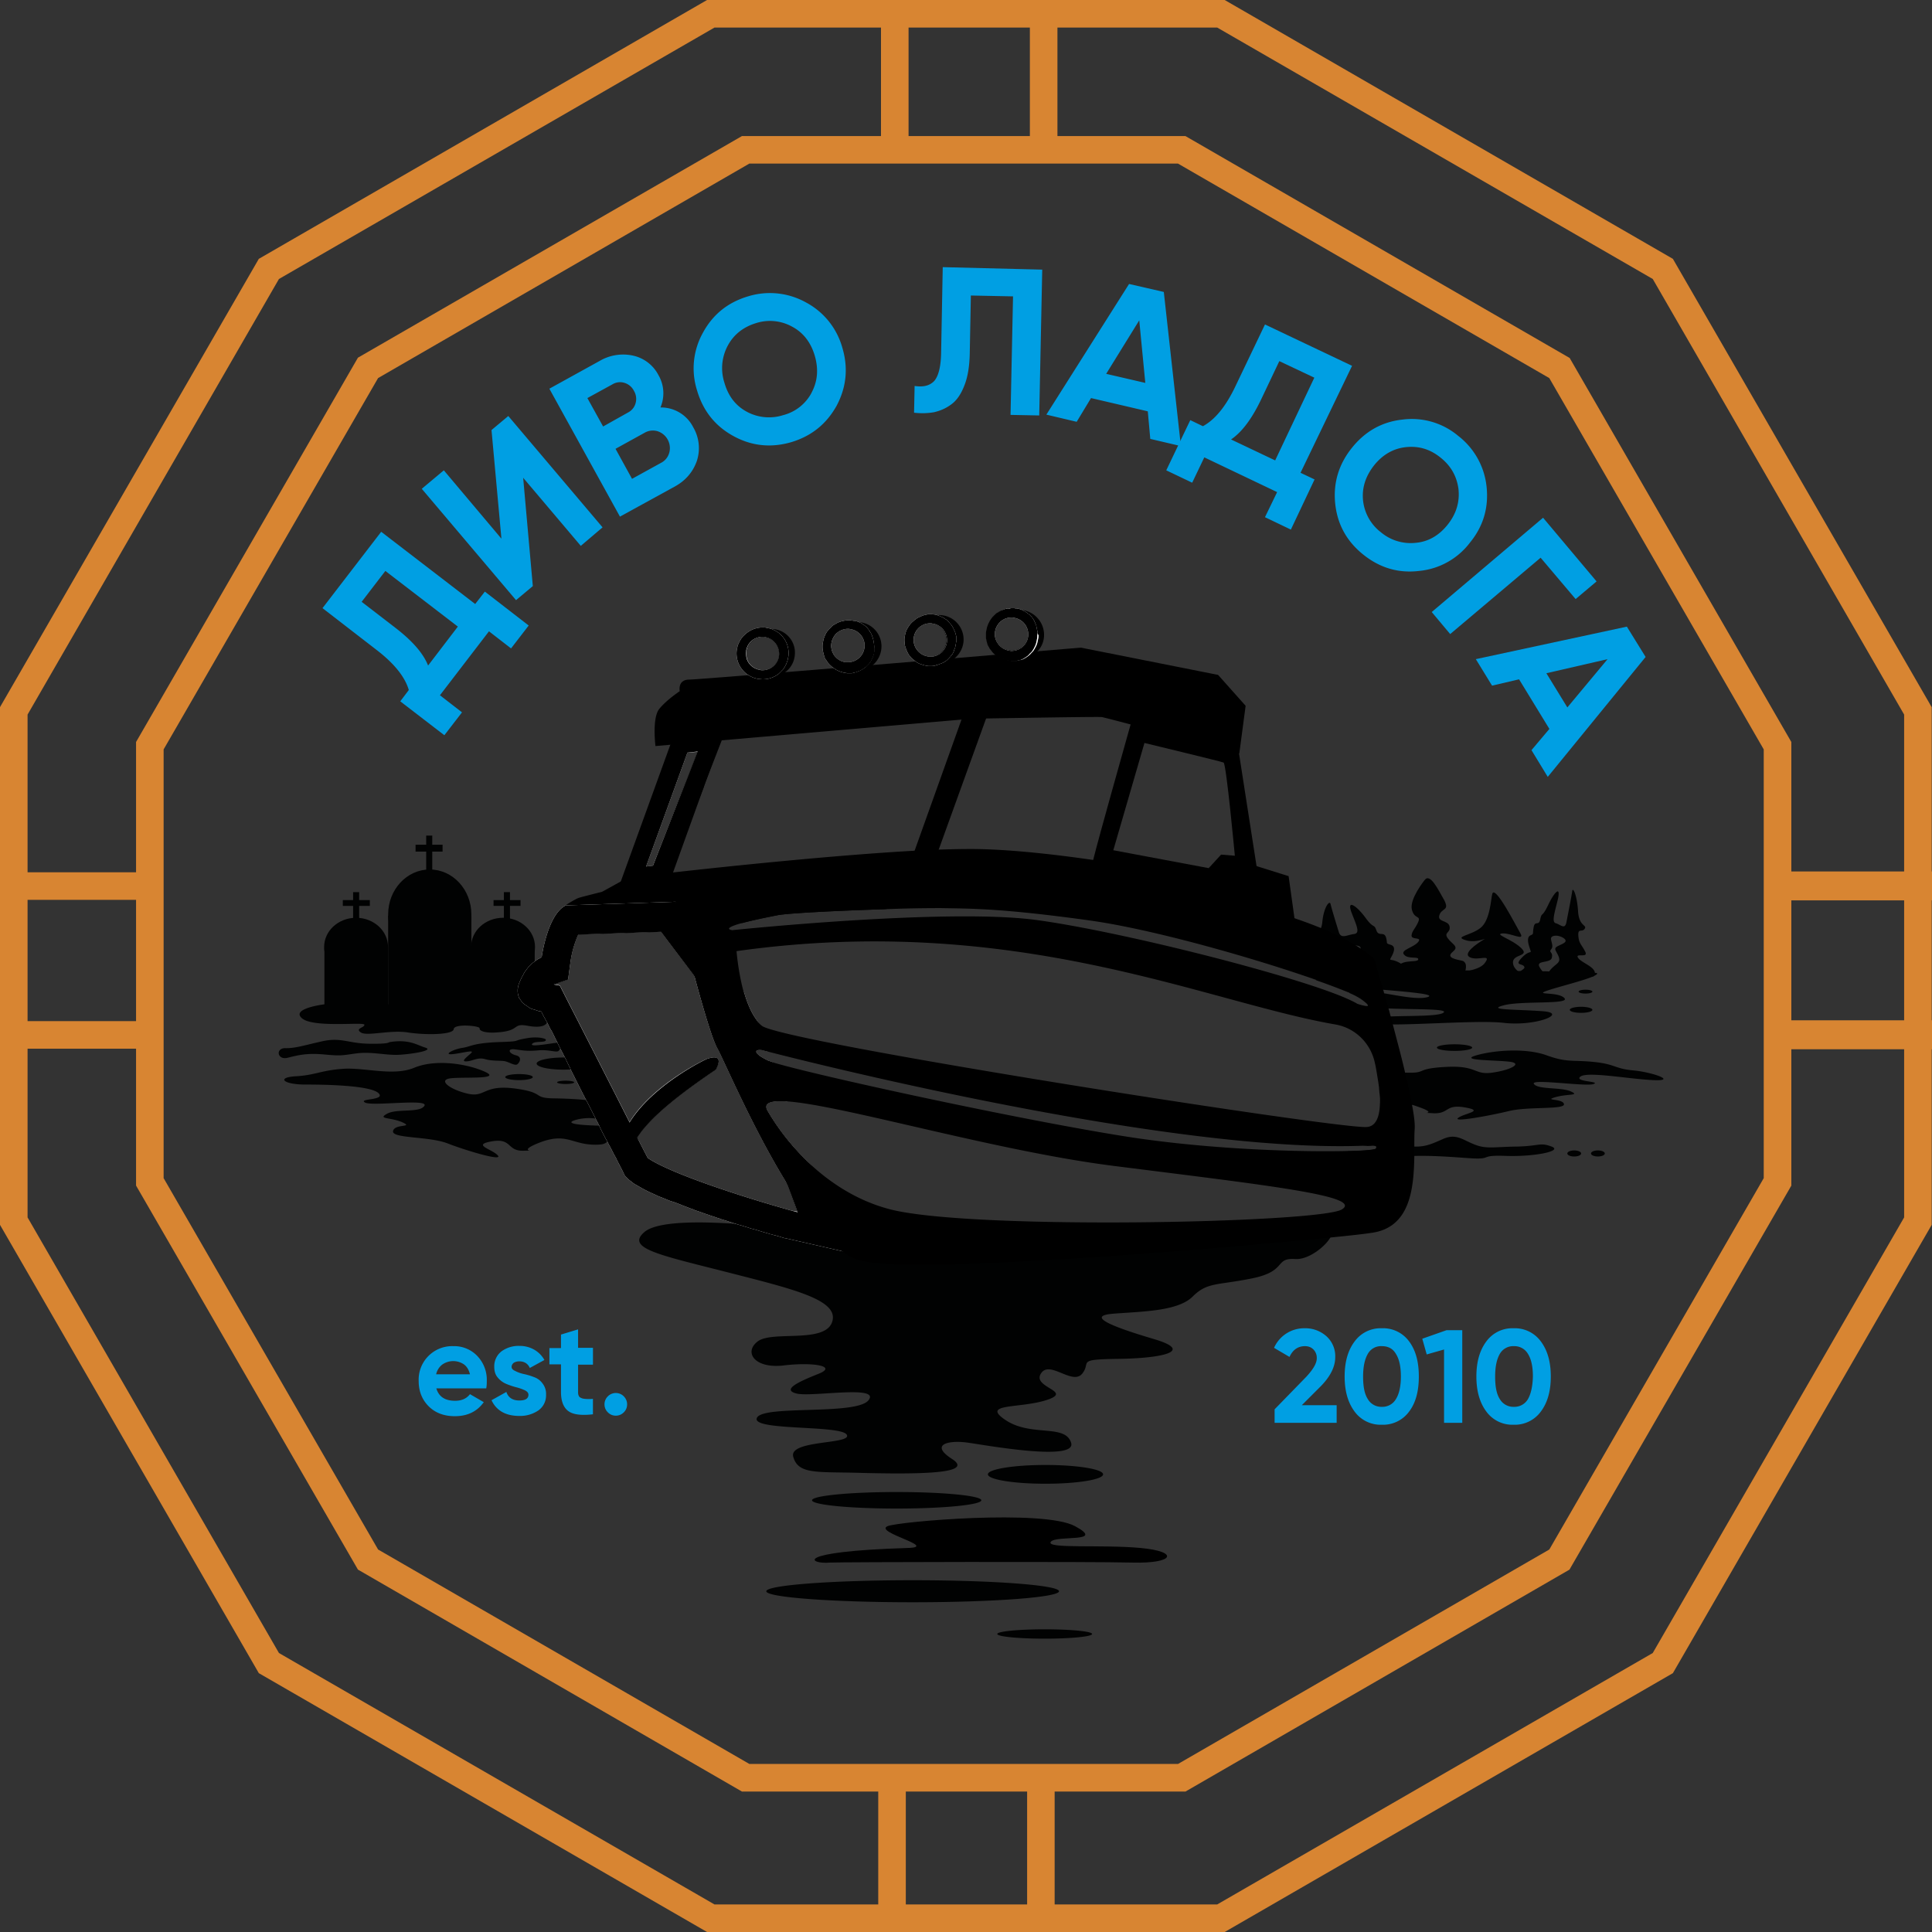 <svg width="52" height="52" fill="none" xmlns="http://www.w3.org/2000/svg"><rect width="100%" height="100%" fill="#333333" stroke="none"/><path d="M10.446 25.51H8.732v1.61h1.714v-1.61Z" fill="#010202"/><path d="M9.584 26.275c.476 0 .86-.352.86-.787 0-.434-.385-.786-.86-.786s-.86.352-.86.786c0 .435.385.787.86.787Zm4.809-.765h-1.714v1.61h1.713v-1.61Z" fill="#010202"/><path d="M13.54 26.275c.475 0 .86-.352.86-.787 0-.434-.385-.786-.86-.786-.476 0-.861.352-.861.786 0 .435.385.787.86.787Z" fill="#010202"/><path d="M12.687 24.642h-2.24v2.479h2.24v-2.479Z" fill="#010202"/><path d="M11.567 25.822c.618 0 1.12-.541 1.12-1.21 0-.668-.502-1.21-1.12-1.21-.62 0-1.12.542-1.12 1.21 0 .669.5 1.21 1.12 1.21Z" fill="#010202"/><path d="M11.634 22.49h-.163v1.195h.163V22.49Z" fill="#010202"/><path d="M11.912 22.921v-.185h-.727v.185h.727Zm-2.245 1.091h-.163v1.002h.163v-1.002Z" fill="#010202"/><path d="M9.954 24.382v-.156h-.727v.156h.727Zm3.772-.37h-.164v1.002h.164v-1.002Z" fill="#010202"/><path d="M14.01 24.382v-.155h-.726v.155h.727Zm24.33-.69s-.407.505-.34.787c.066.274.252.148.17.341-.089.193-.163.23-.178.356-.007.134.297.03.178.178-.119.149-.497.216-.378.342.111.133.408.03.378.133-.03.097-.6-.052-.556.327.044.378.378.274.638.23.26-.052.571-.097.6.052.03.148.246.26.38.096.133-.163.377-.638.096-.682-.275-.052-.379-.112-.216-.245.164-.134-.03-.193-.148-.357-.111-.163.082-.133.052-.311-.03-.178-.341-.112-.274-.312.066-.193.274-.111.133-.393-.163-.282-.386-.757-.534-.542Z" fill="#010202"/><path d="M37.2 26.535a2.623 2.623 0 0 1-.275-.045c-.245-.044 0-.104.133-.274.038-.052.015-.082-.03-.097-.118-.044-.407-.03-.444-.133-.052-.141.133-.127.037-.2-.097-.075-.038-.134 0-.246v-.022c0-.037-.045-.06-.104-.067a.808.808 0 0 0-.386.052c-.223.097.126.149.267.208.148.06-.022.134-.089.275-.03.074.015.11.097.155.081.045.185.09.281.179.193.185-.207.17-.437.148-.23-.022-.267-.09-.334-.03-.008.008-.015.015-.022.015-.082.037-.267-.015-.356-.074-.052-.045-.097-.022-.127-.022-.007 0-.014-.008-.022-.008-.015-.007-.03-.037-.037-.089-.037-.17.119-.148.237-.274.12-.127-.415.014-.274-.156.14-.171.237-.193.26-.394.022-.192-.149-.074-.245-.17-.082-.082.14-.06.23-.304a.666.666 0 0 0 .03-.142c.036-.393.192-.6.222-.49.022.112.223.758.223.758.059.193.222.074.408.052.185-.023.052-.26-.075-.602-.118-.34.149-.155.379.156.23.32.23.156.297.342.059.185.207.022.26.193.051.17-.023.155.125.2.149.045.09.2.015.334-.067.126-.007.015.245.163.015.008.037.023.06.037a.49.49 0 0 1 .133.112c.03.066-.141.044-.208.104-.074.066.126.081.32.222a.515.515 0 0 1 .073.06c.149.185-.467.133-.868.074Zm4.962-1.722s.14-.705.155-.831c.015-.119.127.104.156.534.023.43.252.371.178.483-.067.104-.185-.03-.17.185.014.215.089.238.185.43.097.186-.282.023-.193.164.09.14.482.245.453.438-.03.193-.349-.082-.423 0-.074.081-.223.133-.267.066-.045-.066-.067.008-.23.03s-.445.037-.312-.163c.141-.2.312-.215.267-.371-.044-.156-.163-.23-.06-.297.105-.067.342-.119.186-.23-.155-.104-.37-.082-.34.037.021.119.066.186 0 .267-.068.082.059.067.021.223-.037.156-.43.06-.334.245.097.185.268.245.097.297-.17.052-.935.215-.786 0 .148-.216.333-.23.274-.312-.06-.082-.267-.015-.052-.238.215-.222.267-.074.215-.222-.052-.149-.096-.32.008-.371.104-.045.052-.03.089-.223s.14-.015.178-.215c.044-.2.044-.03.207-.371.164-.349.35-.55.268-.17-.09.37-.178.63-.052.652.133.045.244.178.282-.037Z" fill="#010202"/><path d="M40.166 24.056c-.038.118-.052.712-.32.92-.267.208-.712.23-.408.326.305.104.653-.103.475 0-.17.104-.564.372-.341.468.222.096.586-.111.393.148-.193.268-.853.186-.623.409.23.222 1.313.14 1.528 0 .215-.141-.126-.156-.148-.409-.022-.252.467-.163.222-.4-.244-.238-.734-.371-.511-.394.222-.022.615.216.49 0-.12-.207-.683-1.313-.758-1.068Z" fill="#010202"/><path d="M42.904 26.267c-.007.008-.015.008-.03.015-.252.111-.882.267-1.179.364-.482.155.23.03.408.215.186.185-1.172.067-1.64.2-.474.126.364.104 1.061.156.698.052-.185.416-1.06.312-.609-.067-2.1.044-2.975.044-.371 0-.639-.022-.668-.089-.037-.089.237-.119.6-.126.572-.022 1.344 0 1.44-.111.082-.097-.742-.075-1.499-.104-.63-.023-1.216-.09-1.187-.282.149.06.26.119.349.17 0 0 .594.2.096-.148a2.001 2.001 0 0 0-.319-.163c.186-.104.557-.052.95.015.445.074.905.17 1.165.104.252-.075-.423-.134-1.195-.2-.474-.045-.979-.09-1.328-.15-.319-.051-.504-.118-.4-.192.089-.06.423-.104.912-.126.186-.008.393-.023.616-.023h.052c.163-.007.341-.007.527-.014.089 0 .178 0 .267-.008.504-.007 1.039-.007 1.565-.007h.208c.416 0 .816.007 1.194.015h.127c.193 0 .37.007.541.007.074 0 .141 0 .208.007.497.008.868.015 1.016.023.09 0 .156.007.2.014.097 0 .075.038-.022.082Zm-.349.994c.168 0 .304-.036.304-.081 0-.045-.136-.082-.304-.082-.168 0-.304.037-.304.082 0 .045.136.081.304.081Zm-.185 3.866c.102 0 .186-.036.186-.081 0-.046-.084-.082-.186-.082s-.185.036-.185.082c0 .045.083.081.185.081Zm.638 0c.102 0 .185-.036.185-.081 0-.046-.083-.082-.185-.082-.103 0-.186.036-.186.082 0 .045.083.081.186.081ZM15.164 28.79c.397 0 .72-.073.72-.163 0-.09-.323-.164-.72-.164-.397 0-.72.073-.72.164 0 .09.322.163.72.163Zm-1.194.282c.204 0 .37-.037.37-.082 0-.045-.165-.081-.37-.081s-.371.036-.371.081c0 .045.166.082.37.082Zm1.254.104c.127 0 .23-.02.23-.045 0-.024-.103-.044-.23-.044s-.23.02-.23.044c0 .025.103.045.23.045Zm21.144-1.729c.102 0 .186-.023.186-.052 0-.029-.084-.052-.186-.052s-.185.023-.185.052c0 .029.083.052.185.052Z" fill="#010202"/><path d="M42.675 26.742c.102 0 .185-.023.185-.052 0-.029-.083-.052-.185-.052-.103 0-.186.023-.186.052 0 .029.083.052.186.052Zm-3.525 1.543c.262 0 .474-.04.474-.088 0-.05-.212-.09-.474-.09-.263 0-.475.04-.475.09 0 .049.212.088.475.088ZM8.732 27.031s-.92.112-.601.379c.311.26 1.669.089 1.676.17.008.082-.26.097-.096.208.163.111.794-.074 1.261 0 .468.074 1.224.067 1.24-.089.014-.156.711-.089.697-.022-.015.067.155.156.615.096.46-.059.282-.237.683-.163.4.074.549-.03.527-.178-.023-.148.816-.4-.134-.4H8.732Zm11.35 5.929c-.267-.014-2.262-.208-2.737.2-.512.438.408.617 2.21 1.077 1.796.46 3.042.749 2.842 1.343-.193.586-1.602.23-1.996.519-.393.29-.096.742.683.653.786-.096 1.469.015.95.223-.52.207-1.017.43-.587.534.423.096 2.256-.238 1.93.178-.327.415-2.842.119-3.005.475-.164.356 2.255.185 2.418.452.163.268-1.565.134-1.44.594.127.46.587.408 1.633.43 1.862.052 3.25.023 2.641-.37-.615-.394-.089-.513.43-.438.52.074 2.939.512 2.775 0-.163-.512-1.076-.149-1.765-.609-.683-.46.393-.304 1.112-.541.72-.238-.393-.327-.163-.705.23-.386.846.319 1.113 0 .26-.32-.193-.386.98-.401 1.179-.015 2.054-.208.949-.534-1.105-.327-1.862-.624-1.076-.683.787-.06 1.729-.067 2.122-.46.393-.393.653-.297 1.602-.49.95-.193.587-.556 1.158-.52.571.038 1.365-.897.779-.764-.586.134-6.67.78-8.027.78-1.47 0-2.834.17-3.814 0-.92-.186-3.235-.92-3.717-.943Zm4.052 7.643c1.258 0 2.278-.1 2.278-.223s-1.02-.222-2.278-.222-2.278.1-2.278.222c0 .123 1.02.223 2.278.223Zm.43 2.522c2.176 0 3.94-.133 3.94-.296 0-.164-1.764-.297-3.94-.297-2.175 0-3.939.133-3.939.297 0 .163 1.764.296 3.94.296Zm3.576-3.19c.856 0 1.55-.113 1.55-.253 0-.139-.694-.252-1.55-.252-.857 0-1.551.113-1.551.252 0 .14.694.253 1.55.253Zm-.022 4.17c.705 0 1.276-.056 1.276-.126s-.571-.126-1.276-.126c-.705 0-1.276.056-1.276.126s.571.126 1.276.126ZM17.152 30.6c.015.023.03.053.037.075-.03.008-.06.008-.089.008a1.22 1.22 0 0 1-.23-.008c-.052-.007-.104-.007-.148-.007-.312-.015-.342.03-.394.074-.044.037-.096.074-.356.067-.586-.015-.734-.327-1.439-.06-.705.275.022.208-.438.223-.46.015-.304-.349-.86-.252-.55.096.015.207.163.378.156.17-.846-.126-1.358-.326-.512-.193-1.498-.127-1.461-.327.037-.208.571-.09.252-.238-.319-.14-.682-.081-.415-.23.267-.148.882-.014 1.008-.215.12-.2-1.424.023-1.602-.089-.185-.111.557-.052.371-.245-.185-.2-1.276-.237-1.929-.237-.653.007-.83-.193-.304-.223.527-.03.668-.156 1.261-.2.594-.045 1.358.208 1.929-.03.571-.237 1.41-.111 1.892.104s-.497.141-.89.178c-.394.037-.052.304.437.416.483.111.408-.245 1.254-.141.846.111.475.252 1.031.267.557.007.883.044.883.044h.008c.875.052.823.275.883.49.037.149-.268.045-.631.008a1.356 1.356 0 0 0-.49.03c-.363.096-.015.148.586.163.23.007.49 0 .772-.008h.119c.148 0 .26.015.348.037-.089.112-.148.2-.2.275Zm27.347-1.528c-.653-.03-1.766-.238-1.959-.097-.193.141.55.127.356.2-.193.082-1.721-.155-1.61 0 .111.156.735.082.994.201.26.119-.096.06-.422.156-.327.096.207.03.237.185.022.156-.957.06-1.477.186-.519.126-1.535.312-1.372.186.163-.127.734-.186.185-.282-.548-.097-.415.185-.875.155s.26.045-.423-.185c-.044-.015-.081-.03-.119-.037-.393-.112-.608-.06-.867-.015.007-.112 0-.23-.008-.349.223-.007.274-.045.052-.096-.022-.008-.037-.008-.06-.015a6.263 6.263 0 0 0-.059-.394c.126-.007.386-.007.757 0h.044c.557.015.193-.11 1.047-.155.845-.045.749.222 1.239.155.49-.066.853-.252.46-.296-.394-.045-1.373-.03-.883-.171.49-.141 1.343-.2 1.892 0 .556.2.675.119 1.268.178.594.06.557.185 1.083.23.52.052 1.172.29.52.26ZM10.49 28.048c-.038.007-.008.052-.557.044-.55-.007-.75-.178-1.254-.067-.504.112-.734.193-1.002.186-.267 0-.215.326.06.26.274-.067.512-.134.987-.09.474.045.482.023.882-.03.401-.051.794.06 1.15.038.364-.022.935-.119.69-.193-.237-.074-.437-.23-.957-.148Zm3.844.037c.081-.074.378-.008.356-.104-.008-.03-.215-.09-.512-.037-.445.074-.082.082-.772.104-.69.03-.72.119-.964.156-.245.037-.505.185-.282.17.222-.014.623-.133.527-.037-.097.097-.305.238-.134.23.17-.007.304-.119.504-.06.208.06.438.03.55.06.11.03.252.119.311.082.06-.037.156-.2-.03-.245-.185-.044-.244-.178-.052-.163.193.022.32.06.646.03.319-.03.52.081.564 0 .052-.082.252-.245-.149-.194-.4.06-.652.09-.563.008Zm26.219 3.027c-.757-.03-.371.09-.905.067-.386-.022-.98-.081-1.573-.067a4.552 4.552 0 0 0-.713.067 6.3 6.3 0 0 1-1.543.082s.186-.141.468-.275c.46-.015.734-.037.757-.067.066-.103-.134-.081-.134-.081-.074.007-.141.007-.215.007a3.197 3.197 0 0 1 1.098-.015c.111.015.2.03.29.03.296.008.474-.081.748-.2.357-.163.527.015.846.14.32.134.542.067 1.158.06.615-.015.608-.119.927 0 .312.119-.453.275-1.21.252Z" fill="#010202"/><path d="m13.05 15.923-.26.334-2.53-1.944-1.58 2.055 1.47 1.136c.46.356.749.712.853 1.068l-.23.304 1.187.913.475-.616-.594-.46 1.32-1.721.594.46.475-.616-1.18-.913Zm-1.528 1.989c-.133-.334-.43-.668-.883-1.017l-.905-.697.638-.831 1.951 1.498-.8 1.047Zm4.696-3.718-2.537-2.997-.452.378.267 2.924-1.55-1.84-.594.497 2.537 2.997.452-.378-.26-2.916 1.551 1.833.586-.498Zm2.441-2.693a.97.97 0 0 0-.883-.534.971.971 0 0 0-.052-.868 1.014 1.014 0 0 0-.683-.527 1.247 1.247 0 0 0-.897.14l-1.358.75 1.9 3.443 1.46-.801c.305-.163.505-.4.61-.698a1.109 1.109 0 0 0-.097-.905Zm-2.849-.787.675-.37a.393.393 0 0 1 .326-.038.423.423 0 0 1 .253.216.42.42 0 0 1 .044.326.4.4 0 0 1-.2.252l-.675.379-.423-.764Zm2.203 1.47a.428.428 0 0 1-.222.274l-.78.43-.444-.808.779-.43a.444.444 0 0 1 .348-.045.478.478 0 0 1 .32.579Zm4.66-2.82a1.982 1.982 0 0 0-.98-1.224 1.996 1.996 0 0 0-1.558-.164c-.549.164-.95.49-1.216.98a1.964 1.964 0 0 0-.156 1.558c.163.55.49.957.98 1.224.489.268 1.008.32 1.55.164.549-.164.95-.49 1.224-.98.26-.49.319-1.009.156-1.558Zm-.831 1.21a1.204 1.204 0 0 1-.764.6 1.257 1.257 0 0 1-.972-.089c-.305-.163-.505-.423-.609-.786a1.277 1.277 0 0 1 .09-.994c.163-.305.422-.505.764-.609a1.23 1.23 0 0 1 .971.097c.305.163.505.43.609.786.104.364.074.69-.09.994Zm3.532-3.384-.044 2.323c-.008.37-.075.616-.186.742-.119.126-.297.17-.527.133l-.015.72c.2.023.379.015.542-.014.163-.038.32-.104.468-.216.148-.111.26-.282.348-.512.09-.23.134-.512.141-.853l.03-1.559 1.135.023-.067 3.19.772.015.081-3.925-2.678-.067Zm6.395 4.682-.445-4.014-.935-.215-2.226 3.517.816.193.386-.639 1.528.357.067.742.757.178.067.015-.015-.134Zm-1.996-1.81.89-1.44.163 1.684-1.053-.244Z" fill="#009FE3"/><path d="m36.391 9.846-2.344-1.113-.802 1.677c-.252.527-.541.883-.868 1.061l-.34-.163-.275.572-.052.11-.32.669.698.333.326-.682 1.96.935-.327.675.697.334.638-1.35-.378-.179 1.387-2.879Zm-2.07 2.546-1.187-.564c.297-.2.564-.564.809-1.076l.49-1.032.942.445-1.054 2.227Zm5.69.704a1.987 1.987 0 0 0-.764-1.365 1.94 1.94 0 0 0-1.498-.438c-.557.06-1.01.319-1.365.764-.356.445-.505.95-.446 1.506.06.557.312 1.01.757 1.366.445.356.942.504 1.499.438a1.948 1.948 0 0 0 1.372-.765c.364-.445.505-.95.445-1.506Zm-1.046 1.024c-.23.29-.519.46-.86.49a1.245 1.245 0 0 1-.935-.282 1.242 1.242 0 0 1-.482-.846c-.037-.341.06-.653.29-.95.23-.29.518-.46.86-.497.341-.037.653.052.935.282.281.223.437.505.482.846.037.348-.06.668-.29.957Zm2.567-.185-2.997 2.538.497.593 2.434-2.055.942 1.113.564-.475-1.44-1.714Zm2.255 2.931-4.065.875.437.713.727-.17.816 1.335-.482.571.438.72 2.634-3.228-.505-.816Zm-1.602 2.174-.564-.92 1.647-.379-1.083 1.3ZM13.102 37.167a.925.925 0 0 0-.252-.667.856.856 0 0 0-.646-.268.902.902 0 0 0-.935.943c0 .267.09.497.268.675.178.178.415.267.704.267.342 0 .601-.126.78-.378l-.372-.215c-.089.118-.222.178-.4.178-.275 0-.438-.111-.505-.334h1.343c.015-.082.015-.141.015-.2Zm-1.365-.17a.456.456 0 0 1 .163-.267.513.513 0 0 1 .586-.008c.082.06.134.149.163.267h-.912v.008Zm2.864.237a.47.47 0 0 0-.23-.17 1.668 1.668 0 0 0-.274-.082.93.93 0 0 1-.23-.082c-.067-.03-.097-.066-.097-.11 0-.045.022-.082.06-.112a.291.291 0 0 1 .148-.037c.133 0 .23.06.282.178l.393-.215a.735.735 0 0 0-.282-.282.792.792 0 0 0-.393-.097.777.777 0 0 0-.482.148.508.508 0 0 0-.193.416c0 .119.03.215.096.29.06.074.141.133.23.17.09.037.178.067.267.09.09.022.163.051.23.08.06.03.097.068.097.12 0 .103-.082.155-.245.155-.178 0-.297-.074-.349-.23l-.4.223c.133.282.385.423.749.423a.87.87 0 0 0 .512-.148.494.494 0 0 0 .207-.423.454.454 0 0 0-.096-.305Zm1.359-.519v-.438h-.401v-.497l-.46.14v.364h-.312v.438h.312v.742c0 .245.066.416.193.512.126.097.348.127.667.09v-.416a1.108 1.108 0 0 1-.222 0 .281.281 0 0 1-.134-.045c-.03-.03-.044-.074-.044-.133v-.742h.4v-.015Zm.83.868a.297.297 0 0 0-.215-.09.297.297 0 0 0-.215.09.298.298 0 0 0-.09.215c0 .082.03.156.09.215.059.06.133.09.215.09.081 0 .155-.03.215-.09s.089-.133.089-.215a.297.297 0 0 0-.09-.215Zm18.25.237.49-.49c.274-.274.408-.541.408-.8a.72.72 0 0 0-.245-.572.853.853 0 0 0-.578-.208.888.888 0 0 0-.824.527l.416.245c.088-.193.23-.29.415-.29.096 0 .17.03.23.09a.32.32 0 0 1 .089.237c0 .134-.097.297-.282.497l-.853.876v.363h1.67v-.474h-.936Zm2.888-1.714a.868.868 0 0 0-.735-.356.867.867 0 0 0-.734.356c-.179.238-.268.55-.268.943 0 .393.09.705.267.942a.867.867 0 0 0 .735.356.868.868 0 0 0 .735-.356c.178-.237.26-.549.26-.942 0-.394-.083-.705-.26-.943Zm-.357 1.551a.42.42 0 0 1-.378.208.42.42 0 0 1-.378-.208c-.09-.14-.127-.341-.127-.608 0-.267.045-.468.127-.609a.404.404 0 0 1 .378-.208c.17 0 .297.067.378.208.09.141.134.342.134.609 0 .26-.045.467-.134.608Zm1.363-1.855-.653.23.119.423.467-.133v1.974h.49v-2.494h-.423Zm2.539.304a.868.868 0 0 0-.734-.356.867.867 0 0 0-.735.356c-.178.238-.267.55-.267.943 0 .393.09.705.267.942a.867.867 0 0 0 .735.356.868.868 0 0 0 .734-.356c.178-.237.267-.549.267-.942 0-.394-.089-.705-.267-.943Zm-.348 1.551a.42.42 0 0 1-.379.208.42.42 0 0 1-.378-.208c-.09-.14-.126-.341-.126-.608 0-.267.044-.468.126-.609a.412.412 0 0 1 .378-.208.42.42 0 0 1 .379.208c.089.141.133.342.133.609-.007.26-.052.467-.133.608Z" fill="#009FE3"/><path d="M23.889 41.077c.296-.126 4.199-.46 5.045 0 .853.46-.52.23-.653.423-.134.193 1.372.067 2.418.164 1.046.096.913.423-.215.393-1.128-.03-7.938-.015-8.146 0-.564.052-1.039-.297 2.092-.393.853-.023-.92-.423-.541-.587Z" fill="#000"/><path d="M45.026 6.967 32.963 0H19.03L6.966 6.967 0 19.033v13.934l6.966 12.066L19.03 52h13.933l12.063-6.967 6.966-12.066V19.034L45.026 6.967Zm6.224 25.8-6.766 11.724-11.722 6.767H19.23L7.508 44.491.742 32.767V19.233L7.508 7.509 19.23.742h13.532l11.722 6.767 6.766 11.724v13.534Z" fill="#D88532"/><path d="M42.248 9.635 31.906 3.662H19.97L9.634 9.627 3.662 19.971V31.91l5.972 10.336L19.97 48.22h11.937l10.335-5.973 5.972-10.336v-11.94L42.248 9.635Zm5.223 22.075L41.7 41.705l-9.993 5.772H20.169l-9.993-5.772-5.772-9.995V20.17l5.772-9.994 9.993-5.773h11.537l9.993 5.773 5.772 9.994v11.54Z" fill="#D88532"/><path d="M24.454.372h-.742V4.09h.742V.372ZM28.46.371h-.741V4.09h.742V.371ZM52 27.461h-4.103v.78h4.102v-.78Zm0-4.006h-4.103v.779h4.102v-.78ZM28.386 47.904h-.741v3.718h.741v-3.718Zm-4.006 0h-.742v3.718h.742v-3.718ZM4.088 23.477H.371v.742h3.717v-.742Zm0 4.007H.371v.742h3.717v-.742Z" fill="#D88532"/><path d="m33.822 23.322-.474-3.043-.55-.86-2.27-.268c0 .015-.037.141-.096.342-.23.823-.823 2.916-1.009 3.65-.044.164-.067.26-.06.267.038.015 3.584.572 3.584.572l.89-.564-.015-.096Zm-3.019-3.325s2.062.497 2.13.527c.073.03.303 2.508.303 2.508l-.37-.03-.334.364-2.567-.482.838-2.887Zm-4.762-1.083-1.454 4.066.608.082 1.566-4.334-.72.186Zm-6.856.965-1.476 3.859.341-.075 1.395-3.873-.26.089Z" fill="#000"/><path d="M33.356 20.28s-3.584-.965-3.702-.98c-.119-.015-3.51.045-3.51.045l-8.502.735s-.096-.757.104-1.002c.193-.238.55-.475.55-.475s-.067-.312.259-.312 10.535-.86 10.535-.86l3.695.734.741.831-.17 1.284Zm1.564 4.874-6.996-1.157-4.132.475c-1.172.037-2.582.104-2.878.163-.23.045-.631.126-.928.208l-1.395-.008h-.289l-1.743-.007-1.343-.46s.267-.17.356-.2c.089-.03.63-.164.63-.164l.498-.274.185-.104s.045-.008.126-.015l.09-.008a.464.464 0 0 0 .096-.014l.155-.015.09-.008.096-.014.104-.015.096-.008c.015 0 .023 0 .037-.007a3.25 3.25 0 0 0 .245-.03c.023 0 .052-.007.074-.007 1.58-.178 4.392-.468 6.507-.587.222-.014.438-.022.645-.03.43-.014.824-.021 1.143-.014.905.022 1.988.141 3.02.29a61.75 61.75 0 0 1 3.635.653l.408-.602.356.112.875.274.156 1.12.082.453Z" fill="#000"/><path d="m22.687 33.62-.853-2.262a6.329 6.329 0 0 1-1.18-1.462c-.119-.215.09-.282.534-.252l-.393-1.054c-.081-.03-.14-.044-.17-.067-.438-.222-.253-.304-.075-.252 0 0 .052.015.141.037l-.319-.846c-.148-.193-.26-.46-.341-.742l-1.424-1.877-.43-.572-2.946.097c-.497.237-.653 1.402-.653 1.402h-.007c-.008 0-.023.008-.045.023-.007.007-.022.007-.03.014-.007 0-.007.008-.014.008-.008.007-.015.007-.023.015-.014.007-.022.015-.037.022l-.007.007a.111.111 0 0 1-.03.023c-.007.007-.022.014-.03.022a.448.448 0 0 0-.066.06l-.037.036-.038.038c-.007.007-.014.022-.022.03-.007.007-.015.021-.022.029a.128.128 0 0 1-.03.037c-.007.015-.014.022-.022.037-.007.015-.015.022-.022.037l-.022.045a.165.165 0 0 1-.023.037c-.03.06-.059.126-.089.2-.007.03-.022.067-.022.097 0 .014-.007.03-.007.044v.022a.458.458 0 0 0 .03.178c0 .008.007.015.007.023 0 .007.007.015.014.022 0 .007.008.015.015.022.008.008.015.023.023.03v.007a.1.1 0 0 1 .022.03c.007.015.022.022.037.037.015.008.022.022.037.03l.03.022c.015.007.022.015.037.022.007.008.022.015.03.023.007.007.014.007.022.014l.007.008c.015.007.037.022.06.03h.007c.015.007.03.014.044.014.008.008.015.008.023.008.015.007.03.007.044.015.008 0 .015.007.022.007.008 0 .015.007.023.007.007 0 .015.008.022.008a.07.07 0 0 0 .037.007c.03.008.045.008.045.008s0 .007.007.014c0 .008.008.015.008.023a2.4 2.4 0 0 0 .088.163c.015.037.038.067.06.111.015.023.022.052.037.074 0 .008.007.008.007.015a.716.716 0 0 0 .067.119l.067.134c.022.044.044.096.074.148.007.015.015.022.015.037l.089.178c.037.067.074.141.111.215l.045.09c.022.051.052.103.074.155.015.023.03.052.037.082.141.274.282.564.43.846.09.17.171.334.253.497.014.03.03.052.044.082l.045.089c0 .007.007.014.007.022.074.156.148.297.223.43.022.052.052.097.074.141.037.067.067.134.104.2 0 .008 0 .008.007.008.008.022.022.044.03.06.015.022.022.051.037.073.007.023.022.038.03.06.014.037.037.074.052.104.044.081.081.156.103.207a.056.056 0 0 1 .015.03.103.103 0 0 1 .022.03 2.086 2.086 0 0 1 .075.074c.014.008.022.022.037.03a.103.103 0 0 0 .03.022c.014.015.03.022.044.037.007.008.022.015.03.022.022.015.044.03.074.045.015.007.022.015.037.022.067.037.14.082.215.119.022.007.037.022.06.03.059.03.126.059.192.089.045.022.09.044.134.059.015.007.022.015.037.015.022.007.052.022.074.03.06.022.119.051.186.074.007 0 .014.007.022.007h.007s.008 0 .015.008h.015c.037.014.074.03.119.044l.11.045c.075.03.157.059.23.089.045.014.09.03.134.052.067.022.134.044.193.066.06.023.134.045.193.067.06.022.119.037.178.06.037.014.075.022.112.037.037.014.081.03.118.037.037.014.074.022.112.037.037.015.074.022.11.037.053.015.097.03.142.044l.156.045c.037.015.081.022.118.037.045.015.09.03.126.037.03.008.052.015.082.022.022.008.052.015.074.023.097.03.193.059.275.081.022.008.037.015.06.015a.612.612 0 0 0 .11.03c.015.007.03.007.045.015.03.007.06.014.081.022.045.015.075.022.097.03.007 0 .015.007.022.007h.015l1.625.371-.067-.074ZM21.3 32.583c-.126-.037-.935-.26-1.81-.556-1.507-.505-1.944-.78-2.056-.861a21.4 21.4 0 0 1-.252-.49c-.015-.022-.022-.052-.037-.074a2.48 2.48 0 0 1 .2-.26c.32-.378.89-.868 1.915-1.558 0 0 .289-.46-.238-.282-.096.037-1.469.705-2.077 1.7a883.215 883.215 0 0 0-1.7-3.332l-.177-.35-.163-.029.385-.133.067-.49a2.77 2.77 0 0 1 .208-.72l2.226-.074.897 1.187c.23.853.482 1.707.616 1.944.178.32.95 2.152 1.884 3.658l.282.75-.17-.03Z" fill="#fff"/><path d="m22.687 33.62-.853-2.262a6.329 6.329 0 0 1-1.18-1.462c-.119-.215.09-.282.534-.252l-.393-1.054c-.081-.03-.14-.044-.17-.067-.438-.222-.253-.304-.075-.252 0 0 .052.015.141.037l-.319-.846c-.148-.193-.26-.46-.341-.742l-1.424-1.877-.43-.572-2.946.097c-.497.237-.653 1.402-.653 1.402h-.007c-.008 0-.023.008-.045.023-.007.007-.022.007-.03.014-.007 0-.007.008-.014.008-.008.007-.015.007-.023.015-.014.007-.022.015-.037.022l-.007.007a.111.111 0 0 1-.03.023c-.007.007-.022.014-.03.022a.448.448 0 0 0-.066.06l-.037.036-.038.038c-.007.007-.014.022-.022.03-.007.007-.015.021-.022.029a.128.128 0 0 1-.03.037c-.007.015-.014.022-.022.037-.007.015-.015.022-.022.037l-.022.045a.165.165 0 0 1-.023.037c-.03.06-.059.126-.089.2-.007.03-.022.067-.022.097 0 .014-.007.03-.007.044v.022a.458.458 0 0 0 .03.178c0 .008.007.015.007.023 0 .007.007.015.014.022 0 .007.008.015.015.022.008.008.015.023.023.03v.007a.1.1 0 0 1 .022.03c.007.015.022.022.037.037.015.008.022.022.037.03l.03.022c.015.007.022.015.037.022.007.008.022.015.03.023.007.007.014.007.022.014l.007.008c.015.007.037.022.06.03h.007c.015.007.03.014.044.014.008.008.015.008.023.008.015.007.03.007.044.015.008 0 .015.007.022.007.008 0 .015.007.023.007.007 0 .015.008.022.008a.07.07 0 0 0 .037.007c.03.008.045.008.045.008s0 .007.007.014c0 .008.008.015.008.023a2.4 2.4 0 0 0 .088.163c.015.037.038.067.06.111.015.023.022.052.037.074 0 .008.007.008.007.015a.716.716 0 0 0 .067.119l.067.134c.022.044.044.096.074.148.007.015.015.022.015.037l.089.178c.037.067.074.141.111.215l.045.09c.022.051.052.103.074.155.015.023.03.052.037.082.141.274.282.564.43.846.09.17.171.334.253.497.014.03.03.052.044.082l.045.089c0 .007.007.014.007.022.074.156.148.297.223.43.022.052.052.097.074.141.037.067.067.134.104.2 0 .008 0 .008.007.008.008.022.022.044.03.06.015.022.022.051.037.073.007.023.022.038.03.06.014.037.037.067.052.104.044.081.081.156.103.207a.056.056 0 0 1 .015.03.103.103 0 0 1 .022.03 2.086 2.086 0 0 1 .075.074c.014.008.022.022.037.03a.103.103 0 0 0 .03.022c.014.015.03.022.044.037.007.008.022.015.03.022.022.015.044.03.074.045.015.007.022.015.037.022.067.037.14.082.215.119.022.007.037.022.06.03.059.03.126.059.192.089.045.022.09.044.134.059.015.007.022.015.037.015.022.007.052.022.074.03.06.022.119.051.186.074.007 0 .014.007.022.007h.007s.008 0 .015.008h.015c.037.014.074.03.119.044l.11.045c.075.03.157.059.23.089.045.014.09.03.134.052.067.022.134.044.193.066.06.023.134.045.193.067.06.022.119.037.178.06.037.014.075.022.112.037.037.014.081.03.118.037.037.014.074.022.112.037.037.015.074.022.11.037.053.015.097.03.142.044l.156.045c.037.015.081.022.118.037.045.015.09.03.126.037.03.008.052.015.082.022.022.008.052.015.074.023.097.03.193.059.275.081.022.008.037.015.06.015a.612.612 0 0 0 .11.03c.015.007.03.007.045.015.03.007.06.014.081.022.045.015.075.022.097.03.007 0 .015.007.022.007h.015l1.625.371-.067-.074ZM21.3 32.583c-.126-.037-.935-.26-1.81-.556-1.507-.505-1.944-.78-2.056-.861a21.4 21.4 0 0 1-.252-.49c-.015-.022-.022-.052-.037-.074-.044-.09-.096-.186-.148-.29-.015-.037-.037-.066-.052-.103a878.19 878.19 0 0 0-1.7-3.332l-.177-.349-.163-.03.385-.133.067-.49a2.77 2.77 0 0 1 .208-.72l2.226-.074.897 1.188.764 1.009 1.736 4.6.282.75-.17-.045Z" fill="#000"/><path d="m19.155 19.945-.838.075-1.306 3.599.089-.008a.4.4 0 0 0 .096-.015l.156-.014.089-.008.097-.015.103-.014.097-.008 1.35-3.443.008-.015.059-.134Zm-1.58 3.355-.186.022 1.113-3.065.282-.022-1.21 3.065Z" fill="#fff"/><path d="m18.14 19.782-.097.26-1.336 3.688-.066.178 1.29-.148.03-.082.074-.186.913-2.322v-.015l.482-1.239.104-.26-1.395.126Zm.637.446-1.202 3.071-.185.023 1.113-3.065.274-.03Zm18.444 6.396c-.474-.045-.979-.09-1.328-.149-.081.037-.267-.015-.356-.074-.052-.044-.096-.022-.126-.022.364.126.668.245.89.334.186-.104.557-.052.95.015a.427.427 0 0 0-.03-.104Zm.787 3.131a15.732 15.732 0 0 0-.186-.868c-.096-.423-.222-.883-.334-1.314-.022-.074-.037-.148-.059-.222-.022-.074-.037-.149-.06-.215-.036-.141-.08-.282-.118-.408-.007-.038-.022-.067-.03-.104a1.146 1.146 0 0 0-.022-.082c-.044-.156-.089-.297-.119-.416-.059-.207-.096-.326-.096-.326-.111-.089-.23-.186-.356-.267-.037-.022-.067-.045-.104-.067a6.822 6.822 0 0 0-.957-.482 12.572 12.572 0 0 0-.697-.26c-2.88-.965-7.241-1.276-9.081-1.15-2.404.17-6.677.579-6.677.579l-.935.119s.052.222.14.57c.097.38.23.899.372 1.425.23.854.482 1.707.615 1.945.179.319.95 2.151 1.885 3.658.43.697.898 1.328 1.35 1.706l.193.149c.134.089.267.155.393.193 1.365.393 9.504-.29 12.672-.609.527-.052.92-.096 1.113-.126 1.053-.14 1.142-1.202 1.157-2.07v-.252c0-.164 0-.32.008-.453.014-.149-.015-.379-.067-.653Zm-17.086-5.12c.29-.06 1.699-.126 2.878-.163a36.914 36.914 0 0 1 1.55-.03c.706.015 1.544-.007 3.992.334 1.744.245 4.467 1.032 6.054 1.588.008 0 .015.007.023.007.363.127.667.245.89.334.156.067.26.119.319.164.504.356-.097.148-.097.148-.081-.052-.2-.104-.348-.17-1.514-.639-6.084-1.789-8.295-2.086-2.426-.326-8.183.275-8.183.275-.2-.037-.007-.119.29-.2.296-.075.697-.156.927-.2Zm15.194 7.917c-.594.364-10 .564-12.175-.007-.875-.23-1.58-.705-2.107-1.187a6.329 6.329 0 0 1-1.18-1.462c-.118-.215.09-.282.535-.252 1.484.104 5.609 1.335 8.784 1.736 4.103.52 6.736.809 6.143 1.172Zm.912-1.64c-.014.03-.296.06-.756.067-1.187.03-3.576-.03-5.795-.363-2.863-.438-8.554-1.677-9.689-2.026-.081-.03-.14-.044-.17-.067-.438-.222-.253-.304-.075-.252 0 0 .052.015.141.037 1.262.326 10.817 2.723 15.996 2.53.074 0 .148-.007.215-.007.007 0 .2-.022.133.082Zm.112-1.172c-.015.334-.112.579-.356.594-.816.052-15.706-2.278-16.278-2.724a.846.846 0 0 1-.14-.14c-.149-.193-.26-.46-.342-.742-.156-.55-.2-1.128-.2-1.128 7.493-1.054 12.634 1.372 16.114 1.973.534.09.957.505 1.068 1.04.022.088.037.185.052.274.022.133.045.267.06.393 0 .037.007.074.007.111.022.12.022.238.015.35Zm.081-3.116c-.474-.045-.979-.09-1.328-.149-.081.037-.267-.015-.356-.074-.052-.044-.096-.022-.126-.022.364.126.668.245.89.334.186-.104.557-.052.95.015a.427.427 0 0 0-.03-.104ZM19.267 28.79c-1.024.69-1.595 1.18-1.914 1.559-.082.089-.14.178-.2.26-.015.03-.037.059-.052.081a1.54 1.54 0 0 0-.17.416c-.12.46-.275.118-.275.118a1.536 1.536 0 0 1 .074-.549 1.7 1.7 0 0 1 .156-.363l.066-.112c.616-.987 1.981-1.662 2.078-1.7.52-.177.237.29.237.29Zm2.122-11.13a.63.63 0 0 1-.253.43.661.661 0 0 1-.304.134.716.716 0 0 1-.178 0 .715.715 0 0 1-.223-.074.674.674 0 0 1-.319-.408.445.445 0 0 0 .364.296c.022 0 .037.008.06.008a.448.448 0 0 0 .444-.386.451.451 0 0 0-.385-.505c-.022 0-.037-.007-.06-.007-.215 0-.4.156-.437.371v-.03a.647.647 0 0 1 .734-.556.638.638 0 0 1 .557.727Zm2.33-.178a.677.677 0 0 1-.223.416.644.644 0 0 1-.482.156h-.03a.73.73 0 0 1-.252-.09.663.663 0 0 1-.267-.318.43.43 0 0 0 .304.178h.06a.454.454 0 0 0 .444-.386.45.45 0 0 0-.385-.505c-.023 0-.037-.007-.06-.007a.437.437 0 0 0-.311.126.651.651 0 0 1 .608-.304h.03a.652.652 0 0 1 .564.734Zm2.211-.185a.666.666 0 0 1-.23.415.632.632 0 0 1-.505.141.684.684 0 0 1-.245-.081.707.707 0 0 1-.252-.26c.066.082.17.141.282.156.022 0 .037.007.059.007a.448.448 0 0 0 .06-.89c-.023 0-.038-.008-.06-.008a.453.453 0 0 0-.371.193.656.656 0 0 1 .579-.415.659.659 0 0 1 .683.742Zm2.166-.127a.62.62 0 0 1-.17.356.623.623 0 0 1-.49.208c-.023 0-.052 0-.075-.007a.59.59 0 0 1-.311-.134.668.668 0 0 1-.238-.363c.06.148.193.252.357.274.022 0 .037.008.059.008a.455.455 0 0 0 .445-.386.451.451 0 0 0-.386-.505c-.022 0-.037-.007-.059-.007a.461.461 0 0 0-.393.23.658.658 0 0 1 .682-.423h.015c.356.06.608.386.564.75Z" fill="#000"/><path d="M20.728 16.918c-.037-.008-.066-.015-.104-.022-.03-.008-.059-.008-.096-.008a.696.696 0 0 0-.438.156c-.022.022-.044.037-.067.06l-.022.022c-.015.014-.022.03-.037.044a.865.865 0 0 0-.081.141c-.008.015-.015.037-.023.052a.24.24 0 0 0-.014.06c-.008.022-.008.044-.015.066a.695.695 0 0 0 .6.787c.03 0 .06.007.097.007a.67.67 0 0 0 .297-.066c.03-.015.06-.03.081-.045.015-.015.038-.022.052-.037l.023-.022c.007-.008.014-.008.014-.015a4.013 4.013 0 0 0 .075-.074c.014-.015.022-.03.037-.052.015-.015.022-.037.03-.052.007-.015.022-.037.03-.06.006-.022.014-.037.021-.059.008-.022.015-.037.015-.06.008-.022.008-.044.015-.066a.686.686 0 0 0-.49-.757Zm-.638.594a.445.445 0 0 1 .438-.372c.022 0 .037 0 .06.008.244.03.415.26.385.505a.448.448 0 0 1-.445.386c-.022 0-.044 0-.06-.008a.445.445 0 0 1-.363-.297c-.015-.067-.022-.14-.015-.222Z" fill="#fff"/><path d="M20.728 16.918c-.037-.008-.066-.015-.104-.022-.03-.008-.059-.008-.096-.008a.696.696 0 0 0-.438.156c-.022.022-.044.037-.067.06l-.022.022c-.015.014-.022.03-.037.044a.865.865 0 0 0-.081.141c-.008.015-.015.037-.023.052a.24.24 0 0 0-.014.06c-.008.022-.008.044-.015.066a.695.695 0 0 0 .6.787c.03 0 .06.007.097.007a.67.67 0 0 0 .297-.066c.03-.015.06-.03.081-.045.015-.015.038-.022.052-.037l.023-.022c.007-.008.014-.008.014-.015.008-.008.023-.015.03-.03l.045-.044c.014-.015.022-.03.037-.052.015-.015.022-.037.03-.052.007-.015.022-.037.03-.06.006-.022.014-.037.021-.059.008-.022.015-.037.015-.06.008-.022.008-.044.015-.066a.686.686 0 0 0-.49-.757Zm-.645.608v-.014a.445.445 0 0 1 .438-.372.15.15 0 0 1 .059.008c.245.03.415.26.386.505a.448.448 0 0 1-.445.386c-.023 0-.045 0-.06-.008a.445.445 0 0 1-.363-.297.633.633 0 0 1-.015-.208Z" fill="#000"/><path d="M23.503 17.215c0-.008-.007-.023-.007-.03 0-.007-.007-.015-.007-.022l-.023-.067c0-.007-.007-.015-.015-.03-.007-.014-.014-.037-.03-.052-.007-.007-.007-.014-.014-.03-.007-.007-.007-.014-.015-.022-.007-.007-.015-.014-.015-.022l-.044-.052a.373.373 0 0 0-.06-.052.226.226 0 0 0-.052-.037c-.022-.015-.051-.03-.074-.044h-.007a.507.507 0 0 0-.096-.037c-.015-.008-.03-.008-.045-.008h-.015c-.015 0-.03-.007-.052-.007-.015 0-.03-.008-.044-.008h-.037c-.037 0-.075 0-.104.008-.008 0-.023 0-.03.007h-.022c-.008 0-.015.008-.03.008-.015.007-.03.007-.044.014a.495.495 0 0 0-.141.067c-.008.008-.015.008-.03.015a.223.223 0 0 0-.052.037l-.022.022-.045.045-.022.022c-.015.015-.022.03-.037.045a.606.606 0 0 0-.074.133l-.023.06a.227.227 0 0 0-.014.06c-.008.021-.008.044-.015.066a.634.634 0 0 0 .007.237c0 .008.008.023.008.037.007.015.007.038.014.052.008.015.008.03.015.045v.007a.345.345 0 0 0 .037.075s0 .007.008.007l.044.067c.008.015.023.022.03.037.03.03.06.06.089.082.022.022.052.037.082.059l.007.007c.052.03.111.06.178.075.008 0 .015.007.022.007.023.007.045.007.067.015.015 0 .03 0 .037.007h.119c.015 0 .03 0 .037-.007.015 0 .03-.008.044-.008.008 0 .008 0 .015-.007h.015c.023-.008.037-.015.06-.022.014-.008.037-.015.059-.023.007-.007.015-.007.03-.015.014-.007.037-.022.051-.03a.333.333 0 0 0 .06-.044c.007-.007.007-.007.015-.007l.044-.045.023-.022.022-.022c.015-.015.022-.03.037-.052.015-.015.022-.037.03-.052.007-.015.022-.037.03-.06l.021-.059a.23.23 0 0 0 .015-.06c.008-.021.008-.044.015-.066v-.067a1.355 1.355 0 0 0-.03-.237Zm-.237.222a.448.448 0 0 1-.445.386h-.06a.446.446 0 0 1-.385-.504.483.483 0 0 1 .133-.267.47.47 0 0 1 .312-.127c.022 0 .037 0 .06.008.244.03.422.26.385.504Z" fill="#fff"/><path d="M23.503 17.215c0-.008-.007-.023-.007-.03 0-.007-.007-.015-.007-.022l-.023-.067c0-.007-.007-.015-.015-.03-.007-.014-.014-.037-.03-.052-.007-.007-.007-.014-.014-.03-.007-.007-.007-.014-.015-.022-.007-.007-.015-.014-.015-.022l-.044-.052a.373.373 0 0 0-.06-.052.226.226 0 0 0-.052-.037c-.022-.015-.051-.03-.074-.044h-.007a.507.507 0 0 0-.096-.037c-.015-.008-.03-.008-.045-.008h-.015c-.015 0-.03-.007-.052-.007-.015 0-.03-.008-.044-.008h-.045c-.03 0-.067 0-.096.008-.008 0-.023 0-.03.007h-.022c-.008 0-.015.008-.03.008-.015.007-.03.007-.044.014a.495.495 0 0 0-.141.067c-.008.008-.015.008-.03.015a.223.223 0 0 0-.052.037l-.022.022-.045.045-.022.022c-.015.015-.022.03-.037.045a.606.606 0 0 0-.074.133l-.023.06a.227.227 0 0 0-.014.06c-.008.021-.008.044-.015.066a.634.634 0 0 0 .007.237c0 .008.008.023.008.037.007.015.007.038.014.052.008.015.008.03.015.045v.007a.345.345 0 0 0 .037.075s0 .007.008.007l.044.067c.008.015.023.022.03.037.03.03.06.06.089.082.022.022.052.037.082.059l.007.007c.052.03.111.06.178.075.008 0 .015.007.022.007.023.007.045.007.067.015.015 0 .03 0 .037.007h.126c.015 0 .03 0 .037-.007.015 0 .03-.008.045-.008.007 0 .007 0 .015-.007h.015c.022-.008.037-.015.059-.022.015-.008.037-.015.06-.023.007-.007.014-.007.029-.015.015-.007.037-.022.052-.03a.424.424 0 0 0 .06-.044c.007-.007.007-.007.014-.007l.045-.045.022-.022.022-.022c.015-.015.022-.03.037-.052.015-.015.023-.037.03-.052.007-.015.022-.037.03-.06.007-.022.014-.037.022-.059a.23.23 0 0 0 .015-.06c.007-.021.007-.044.015-.066v-.067c-.015-.111-.023-.178-.038-.237Zm-.237.222a.448.448 0 0 1-.445.386h-.06a.446.446 0 0 1-.385-.504.483.483 0 0 1 .133-.267.47.47 0 0 1 .312-.127c.022 0 .037 0 .06.008.244.03.422.26.385.504Z" fill="#000"/><path d="M25.737 17.193v-.06c0-.007 0-.022-.008-.03 0-.007 0-.022-.007-.029 0-.007-.008-.022-.008-.03 0-.007 0-.015-.007-.022a.056.056 0 0 0-.015-.037.057.057 0 0 0-.015-.03c0-.007-.007-.015-.007-.022-.008-.022-.022-.045-.03-.06-.007-.007-.007-.014-.015-.022a.293.293 0 0 0-.059-.074c-.007-.015-.022-.022-.03-.037a6.488 6.488 0 0 1-.037-.037c-.015-.008-.022-.022-.037-.03l-.007-.007h-.008a.13.13 0 0 1-.037-.03l-.044-.022c-.015-.008-.037-.015-.052-.022-.008-.008-.023-.008-.03-.015-.007 0-.015-.008-.022-.008-.008 0-.015-.007-.022-.007-.008 0-.023-.008-.03-.008-.008 0-.015-.007-.022-.007-.015-.007-.03-.007-.045-.007-.03-.008-.06-.008-.096-.008h-.052c-.015 0-.03 0-.037.008h-.008c-.007 0-.022 0-.03.007-.03.008-.051.008-.081.022-.015.008-.03.008-.037.015h-.008l-.044.022c-.008 0-.015.008-.022.008-.008.007-.015.007-.023.015-.014.007-.03.014-.044.03a.223.223 0 0 0-.052.037c-.022.022-.045.037-.067.059l-.022.022c-.015.015-.022.03-.037.045-.03.044-.06.089-.082.133-.007.023-.015.037-.022.06-.007.022-.015.037-.015.059-.007.022-.007.044-.015.067a.603.603 0 0 0 0 .163v.022c0 .015.008.037.008.052l.022.067c.007.015.007.03.015.045 0 .007.007.014.007.014.008.015.015.03.015.037.015.023.022.045.037.067.015.03.037.052.06.075.007.014.022.022.03.03.007.014.021.021.029.029.007.007.022.015.03.03a.119.119 0 0 1 .037.03c.022.014.044.029.074.044.007.007.015.007.03.015.014.007.03.014.044.014.008 0 .015.008.015.008.015.007.03.007.044.015.008 0 .023.007.03.007.022.008.045.008.067.015.03.007.06.007.096.007.03 0 .067 0 .097-.007.007 0 .022 0 .03-.007.007 0 .014 0 .022-.008.007 0 .015-.007.03-.007.036-.008.066-.023.103-.037h.008a.33.33 0 0 1 .052-.023l.052-.03c.014-.014.037-.022.051-.036l.023-.023.022-.022.015-.015c.007-.007.015-.022.03-.03.007-.007.014-.022.022-.03a.13.13 0 0 1 .03-.036c.014-.015.022-.037.03-.052l.021-.045v-.015c0-.007.008-.014.008-.022.007-.007.007-.022.015-.03.007-.022.014-.044.014-.059.008-.022.008-.044.015-.067 0-.015 0-.03.008-.044v-.089Zm-1.143-.03a.444.444 0 0 1 .445-.386c.023 0 .037 0 .06.008a.45.45 0 0 1 .386.505.448.448 0 0 1-.446.385c-.022 0-.037 0-.06-.007a.447.447 0 0 1-.281-.156.44.44 0 0 1-.104-.349Z" fill="#fff"/><path d="M25.737 17.193v-.06c0-.007 0-.022-.008-.03 0-.007 0-.022-.007-.029 0-.007-.008-.022-.008-.03 0-.007 0-.015-.007-.022a.056.056 0 0 0-.015-.037.057.057 0 0 0-.015-.03c0-.007-.007-.015-.007-.022-.008-.022-.022-.045-.03-.06-.007-.007-.007-.014-.015-.022a.293.293 0 0 0-.059-.074c-.007-.015-.022-.022-.03-.037a6.488 6.488 0 0 1-.037-.037c-.015-.008-.022-.022-.037-.03l-.007-.007h-.008a.13.13 0 0 1-.037-.03l-.044-.022c-.015-.008-.037-.015-.052-.022-.008-.008-.023-.008-.03-.015-.007 0-.015-.008-.022-.008-.008 0-.015-.007-.022-.007-.008 0-.023-.008-.03-.008-.008 0-.015-.007-.022-.007-.015-.007-.03-.007-.045-.007-.03-.008-.06-.008-.096-.008h-.052c-.015 0-.03 0-.037.008h-.008c-.007 0-.022 0-.03.007-.03.008-.051.008-.081.022-.015.008-.03.008-.037.015h-.008l-.044.022c-.008 0-.015.008-.022.008-.008.007-.015.007-.023.015-.014.007-.03.014-.044.03a.223.223 0 0 0-.052.037c-.022.022-.045.037-.067.059l-.022.022c-.015.015-.022.03-.037.045-.03.044-.06.089-.082.133-.007.023-.015.037-.022.06-.007.022-.015.037-.015.059-.007.022-.007.044-.015.067a.603.603 0 0 0 0 .163v.022c0 .015.008.037.008.052l.022.067c.007.015.007.03.015.045 0 .007.007.014.007.014.008.015.015.03.015.037.015.023.022.045.037.067.015.03.037.052.06.075.007.014.022.022.03.03.007.014.021.021.029.029.007.007.022.015.03.03a.119.119 0 0 1 .037.03c.022.014.044.029.074.044.007.007.015.007.03.015.014.007.03.014.044.014.008 0 .015.008.015.008.015.007.03.007.044.015.008 0 .023.007.03.007.022.008.045.008.067.015.03.007.06.007.096.007.03 0 .067 0 .097-.007.007 0 .022 0 .03-.007.007 0 .014 0 .022-.008.007 0 .015-.007.03-.007.036-.008.066-.023.103-.037h.008a.33.33 0 0 1 .052-.023l.052-.03c.014-.014.037-.022.051-.036l.023-.023.022-.022.015-.015c.007-.007.015-.022.03-.03.007-.007.014-.022.022-.03a.13.13 0 0 1 .03-.036c.014-.015.022-.037.03-.052l.021-.045v-.015c0-.007.008-.014.008-.022.007-.007.007-.022.015-.03.007-.022.014-.044.014-.059.008-.022.008-.044.015-.067 0-.015 0-.03.008-.044v-.09Zm-1.143-.03a.444.444 0 0 1 .445-.386c.023 0 .037 0 .06.008a.45.45 0 0 1 .386.505.448.448 0 0 1-.446.385c-.022 0-.037 0-.06-.007a.447.447 0 0 1-.281-.156.44.44 0 0 1-.104-.349Z" fill="#000"/><path d="M27.924 17.014c0-.014 0-.03-.007-.044a36.56 36.56 0 0 1-.023-.112.108.108 0 0 0-.014-.044l-.023-.06c-.007-.014-.014-.022-.014-.037-.015-.022-.03-.051-.045-.074-.007-.007-.015-.015-.015-.022-.015-.015-.022-.03-.037-.037-.015-.015-.022-.03-.037-.037-.008-.008-.022-.015-.03-.03h-.007c-.008-.007-.015-.007-.022-.015l-.008-.007c-.007-.008-.015-.008-.022-.015-.008-.008-.015-.008-.022-.015-.023-.015-.045-.022-.067-.037 0 0-.008 0-.008-.007h-.007c-.015-.008-.022-.008-.037-.015-.008 0-.015-.008-.022-.008-.023-.007-.037-.014-.06-.014-.007 0-.014-.008-.022-.008h-.037c-.015 0-.03-.007-.044-.007h-.142c-.007 0-.014 0-.022.007h-.022c-.007 0-.015.008-.022.008-.008 0-.015 0-.015.007-.008 0-.022.007-.03.007l-.06.023c-.007 0-.014.007-.029.014-.015.008-.037.023-.052.03-.007.008-.015.008-.022.015a.223.223 0 0 0-.052.037l-.022.022-.045.045a.197.197 0 0 0-.037.044c-.015.015-.022.03-.037.052-.015.015-.022.037-.03.052-.007.015-.022.037-.03.06l-.021.059a.21.21 0 0 0-.015.06c-.008.022-.008.044-.015.066-.008.03-.008.06-.008.09v.096c0 .007 0 .022.008.03 0 .014.007.03.007.044 0 .007 0 .015.008.022v.008c0 .007.007.022.007.03 0 .007.008.014.008.022 0 .007.007.014.007.03 0 .007.007.007.007.014.008.015.015.03.023.037.007.008.007.015.014.03a.229.229 0 0 0 .037.052c.008.007.015.022.023.03l.007.007c.008.007.008.015.015.022.015.015.03.037.052.052a.158.158 0 0 0 .037.03l.008.007.007.008c.007.007.015.007.022.014.015.008.022.015.037.023.008.007.015.007.03.015.007.007.015.007.03.014a.223.223 0 0 0 .074.03c.015.008.022.008.037.015.007 0 .015.007.022.007.008 0 .015 0 .022.008.008 0 .023.007.03.007.008 0 .022.008.03.008.015 0 .03.007.044.007h.126c.015 0 .023 0 .038-.007h.007c.022-.008.037-.008.06-.015h.028a.49.49 0 0 0 .14-.067c.008-.007.016-.007.023-.015.008-.007.015-.007.022-.015.008-.007.015-.015.023-.015l.022-.022c.007-.007.022-.015.03-.03l.03-.03c.007-.006.007-.014.014-.014.008-.007.008-.015.015-.015.015-.015.022-.03.037-.052.008-.015.015-.022.022-.037l.023-.044.022-.045c.007-.015.007-.03.015-.044.007-.023.014-.045.014-.06.008-.022.008-.044.015-.067.008-.03.008-.059.008-.096-.03-.045-.03-.06-.03-.082Zm-1.142-.007a.387.387 0 0 1 .052-.156.438.438 0 0 1 .393-.23.17.17 0 0 1 .059.007.45.45 0 0 1 .386.505.448.448 0 0 1-.445.386c-.023 0-.037 0-.06-.007a.458.458 0 0 1-.356-.275c-.03-.067-.044-.148-.03-.23Z" fill="#fff"/><path d="M27.924 17.014c0-.014 0-.03-.007-.044l-.022-.112a.105.105 0 0 0-.015-.044c-.008-.022-.015-.037-.022-.06-.008-.014-.015-.022-.015-.037-.015-.022-.03-.051-.045-.074-.007-.007-.014-.015-.014-.022-.015-.015-.023-.03-.038-.037-.014-.015-.022-.03-.037-.037-.007-.008-.022-.015-.03-.03h-.007c-.007-.007-.015-.007-.022-.015l-.008-.007c-.007-.008-.014-.008-.022-.015-.007-.008-.015-.008-.022-.015-.022-.015-.044-.022-.067-.037 0 0-.007 0-.007-.007h-.008c-.014-.008-.022-.008-.037-.015-.007 0-.014-.008-.022-.008-.022-.007-.037-.014-.06-.014-.007 0-.014-.008-.021-.008h-.038c-.015 0-.03-.007-.044-.007h-.045c-.022 0-.044 0-.066.007h-.06c-.007 0-.015 0-.022.008h-.022c-.008 0-.015.007-.023.007-.007 0-.014 0-.014.007-.008 0-.023.008-.03.008-.022.007-.037.015-.06.022-.007 0-.014.007-.03.015-.014.007-.036.022-.051.03-.008.007-.015.007-.022.014a.226.226 0 0 0-.052.038l-.023.022-.044.044c-.015.015-.03.03-.037.045-.015.015-.022.03-.037.052-.015.015-.022.037-.03.052-.007.015-.022.037-.03.06l-.022.058c-.007.023-.015.045-.015.06-.007.022-.007.044-.015.067-.007.03-.007.059-.007.089v.097c0 .007 0 .021.008.029 0 .015.007.03.007.044 0 .008 0 .015.007.023v.007c0 .008.008.022.008.03 0 .007.007.015.007.022 0 .007.008.015.008.03 0 .007.007.007.007.014.008.015.015.03.022.038.008.007.008.014.015.03a.229.229 0 0 0 .037.051c.008.008.015.023.023.03l.007.007c.007.008.007.015.015.023.015.015.03.037.052.052a.163.163 0 0 0 .037.03l.007.007.008.007c.007.008.014.008.022.015.015.007.022.015.037.022.007.008.015.008.03.015.007.008.015.008.03.015a.225.225 0 0 0 .073.03c.015.007.023.007.038.014.007 0 .014.008.022.008.007 0 .015 0 .022.007.008 0 .022.008.03.008.007 0 .022.007.03.007.014 0 .03.008.044.008h.126c.015 0 .022 0 .037-.008h.008c.014 0 .03-.007.044-.007.008 0 .008 0 .015-.008h.022a.495.495 0 0 0 .141-.067c.008-.007.015-.007.022-.014.008-.008.015-.008.023-.015.007-.008.014-.015.022-.015l.022-.022c.008-.008.023-.015.03-.03.007-.015.015-.015.03-.03.007-.007.007-.014.014-.014.008-.008.008-.015.015-.015.015-.015.023-.03.037-.052.008-.015.015-.023.023-.037l.022-.045.022-.044c.008-.015.008-.03.015-.045a.227.227 0 0 0 .015-.06c.007-.022.007-.044.015-.066a.422.422 0 0 0 .007-.097c.007-.052.007-.066.007-.089Zm-1.142-.007a.39.39 0 0 1 .052-.156.438.438 0 0 1 .393-.23.18.18 0 0 1 .06.007.45.45 0 0 1 .385.505.448.448 0 0 1-.445.386c-.022 0-.037 0-.06-.007a.458.458 0 0 1-.355-.275.398.398 0 0 1-.03-.23Z" fill="#000"/></svg>